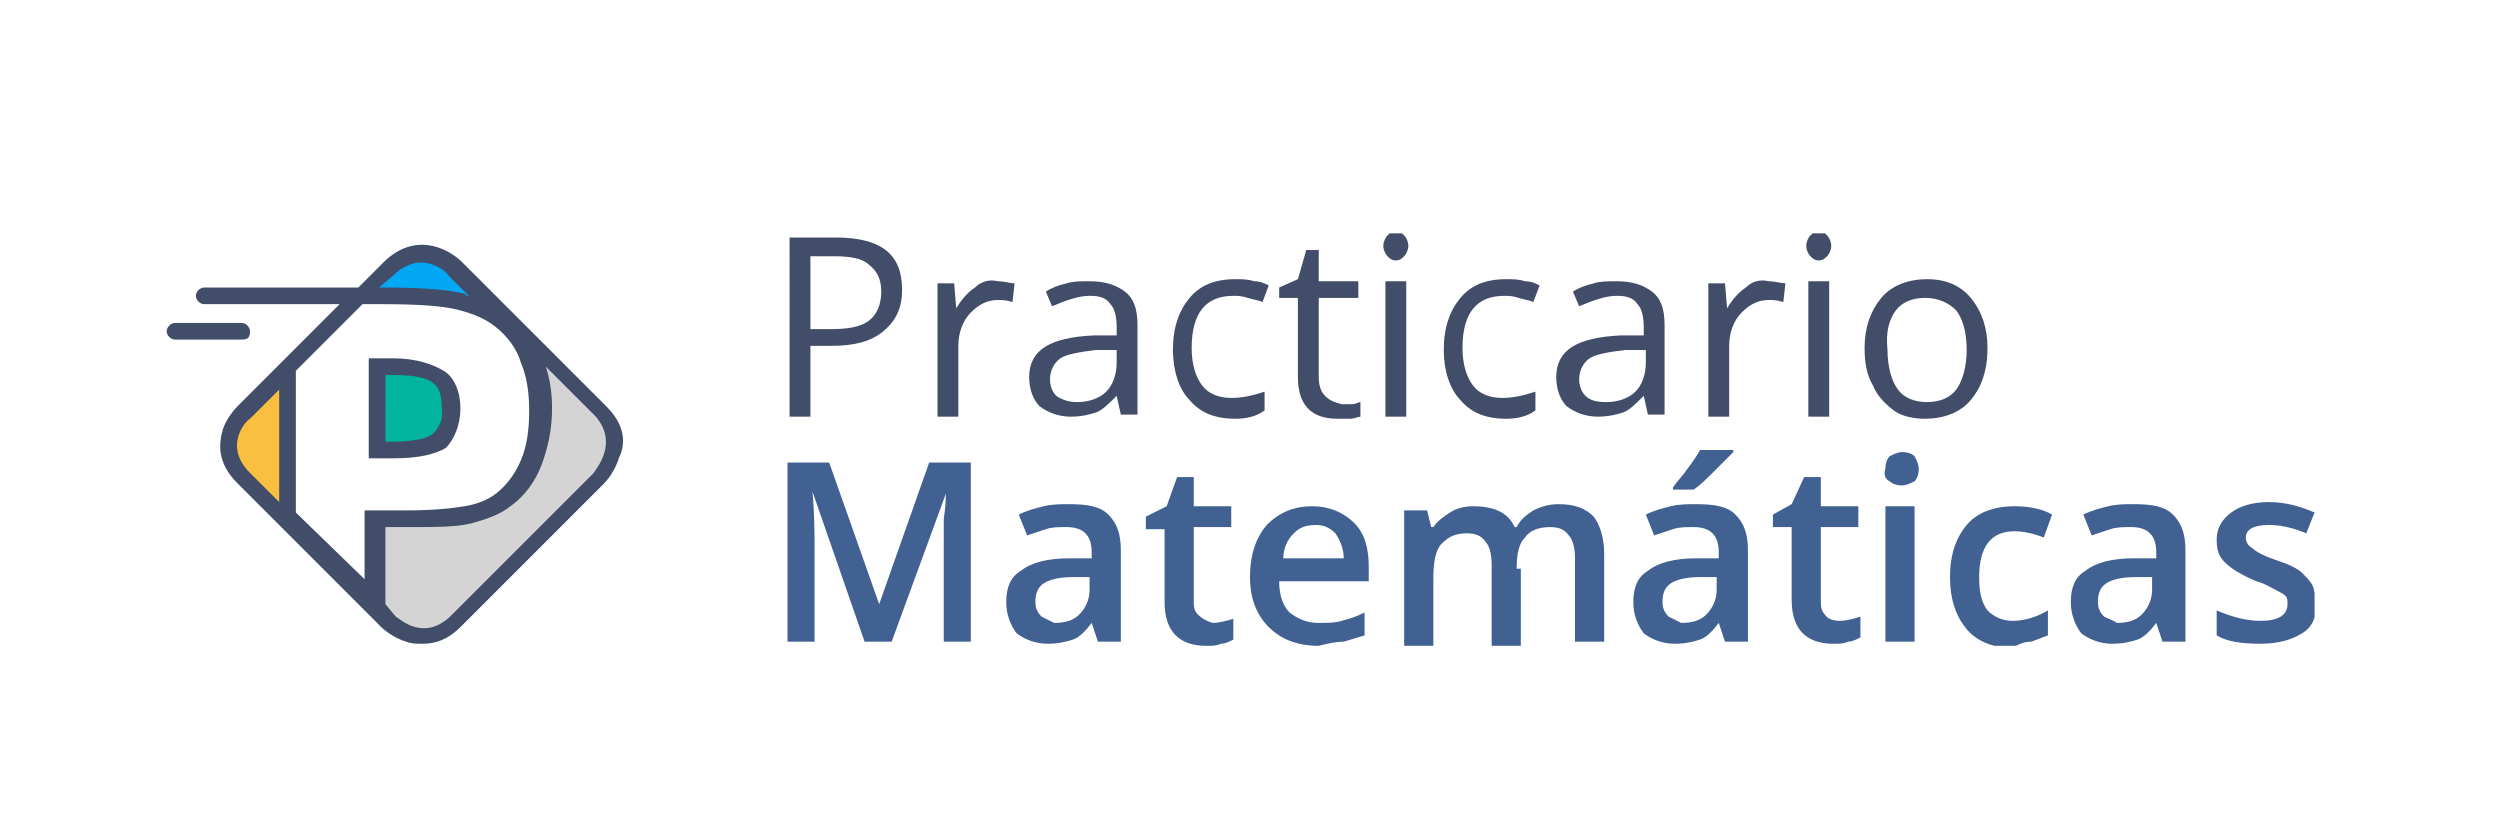 <?xml version="1.0" encoding="utf-8"?>
<!-- Generator: Adobe Illustrator 20.0.0, SVG Export Plug-In . SVG Version: 6.00 Build 0)  -->
<svg version="1.1" id="Layer_1" xmlns="http://www.w3.org/2000/svg" xmlns:xlink="http://www.w3.org/1999/xlink" x="0px" y="0px"
	 viewBox="0 0 120 40" style="enable-background:new 0 0 120 40;" xml:space="preserve">
<style type="text/css">
	.st0{clip-path:url(#SVGID_2_);fill:#406192;}
	.st1{clip-path:url(#SVGID_2_);fill:#424D69;}
	.st2{fill:#00B49E;}
	.st3{fill:#FABF40;}
	.st4{fill:#03A8F5;}
	.st5{fill:#D4D4D4;}
	.st6{clip-path:url(#SVGID_4_);fill:#424D69;}
</style>
<g>
	<defs>
		<rect id="SVGID_1_" x="8" y="11.2" width="103.1" height="19.8"/>
	</defs>
	<clipPath id="SVGID_2_">
		<use xlink:href="#SVGID_1_"  style="overflow:visible;"/>
	</clipPath>
	<path class="st0" d="M111,28.1c-0.1-0.2-0.3-0.4-0.5-0.6c-0.2-0.2-0.6-0.4-1.2-0.6c-0.6-0.2-1-0.4-1.2-0.6
		c-0.2-0.1-0.3-0.3-0.3-0.5c0-0.4,0.4-0.6,1.1-0.6c0.5,0,1.1,0.1,1.8,0.4l0.4-1c-0.7-0.3-1.4-0.5-2.2-0.5c-0.8,0-1.4,0.2-1.8,0.5
		c-0.4,0.3-0.7,0.7-0.7,1.3c0,0.5,0.1,0.8,0.4,1.1s0.8,0.6,1.5,0.9c0.4,0.1,0.7,0.3,0.9,0.4c0.2,0.1,0.4,0.2,0.5,0.3
		c0.1,0.1,0.1,0.2,0.1,0.4c0,0.5-0.4,0.8-1.3,0.8c-0.7,0-1.4-0.2-2.1-0.5v1.2c0.5,0.3,1.2,0.4,2.1,0.4c0.9,0,1.5-0.2,2-0.5
		c0.5-0.3,0.7-0.8,0.7-1.5C111.1,28.6,111.1,28.3,111,28.1 M101,29.6c-0.2-0.2-0.3-0.4-0.3-0.7c0-0.4,0.1-0.7,0.4-0.9
		c0.3-0.2,0.8-0.3,1.4-0.3l0.8,0v0.6c0,0.5-0.2,0.9-0.5,1.2c-0.3,0.3-0.7,0.4-1.2,0.4C101.5,29.8,101.2,29.7,101,29.6 M104.9,30.8
		v-4.4c0-0.8-0.2-1.3-0.6-1.7c-0.4-0.4-1-0.5-1.9-0.5c-0.4,0-0.8,0-1.2,0.1s-0.8,0.2-1.2,0.4l0.4,1c0.3-0.1,0.6-0.2,0.9-0.3
		c0.3-0.1,0.6-0.1,1-0.1c0.4,0,0.7,0.1,0.9,0.3c0.2,0.2,0.3,0.5,0.3,0.9v0.3l-1.1,0c-1,0-1.8,0.2-2.3,0.6c-0.5,0.3-0.7,0.8-0.7,1.5
		c0,0.6,0.2,1.1,0.5,1.5c0.4,0.3,0.9,0.5,1.5,0.5c0.5,0,0.9-0.1,1.2-0.2c0.3-0.1,0.6-0.4,0.9-0.8h0l0.3,0.9H104.9z M97.5,30.8
		c0.3-0.1,0.5-0.2,0.8-0.3v-1.2c-0.5,0.3-1.1,0.5-1.7,0.5c-0.5,0-0.9-0.2-1.2-0.5c-0.3-0.4-0.4-0.9-0.4-1.6c0-1.5,0.6-2.2,1.7-2.2
		c0.4,0,0.9,0.1,1.4,0.3l0.4-1.1c-0.5-0.3-1.2-0.4-1.8-0.4c-1,0-1.8,0.3-2.3,0.9s-0.8,1.4-0.8,2.5c0,1.1,0.3,1.9,0.8,2.5
		c0.5,0.6,1.3,0.9,2.2,0.9C96.9,30.9,97.2,30.8,97.5,30.8 M90.7,23.1c0.1,0.1,0.3,0.2,0.6,0.2c0.2,0,0.4-0.1,0.6-0.2
		c0.1-0.1,0.2-0.3,0.2-0.6c0-0.2-0.1-0.4-0.2-0.6c-0.1-0.1-0.3-0.2-0.6-0.2c-0.2,0-0.4,0.1-0.6,0.2c-0.1,0.1-0.2,0.3-0.2,0.6
		C90.4,22.8,90.5,23,90.7,23.1 M91.9,24.3h-1.4v6.5h1.4V24.3z M87.6,29.5c-0.2-0.2-0.2-0.4-0.2-0.7v-3.5h1.8v-1h-1.8v-1.4h-0.8
		L86,24.2l-0.9,0.5v0.6h0.9v3.5c0,1.4,0.7,2.1,2,2.1c0.3,0,0.5,0,0.7-0.1c0.2,0,0.4-0.1,0.6-0.2v-1c-0.3,0.1-0.7,0.2-1,0.2
		C88,29.8,87.7,29.7,87.6,29.5 M81.3,23.5c0.3-0.2,0.6-0.5,1-0.9c0.4-0.4,0.7-0.7,0.9-0.9v-0.1h-1.6c-0.1,0.2-0.3,0.5-0.6,0.9
		c-0.2,0.3-0.5,0.6-0.7,0.9v0.1H81.3z M80.1,29.6c-0.2-0.2-0.3-0.4-0.3-0.7c0-0.4,0.1-0.7,0.4-0.9c0.3-0.2,0.8-0.3,1.4-0.3l0.8,0
		v0.6c0,0.5-0.2,0.9-0.5,1.2c-0.3,0.3-0.7,0.4-1.2,0.4C80.5,29.8,80.3,29.7,80.1,29.6 M83.9,30.8v-4.4c0-0.8-0.2-1.3-0.6-1.7
		c-0.4-0.4-1-0.5-1.9-0.5c-0.4,0-0.8,0-1.2,0.1c-0.4,0.1-0.8,0.2-1.2,0.4l0.4,1c0.3-0.1,0.6-0.2,0.9-0.3c0.3-0.1,0.6-0.1,1-0.1
		c0.4,0,0.7,0.1,0.9,0.3c0.2,0.2,0.3,0.5,0.3,0.9v0.3l-1.1,0c-1,0-1.8,0.2-2.3,0.6c-0.5,0.3-0.7,0.8-0.7,1.5c0,0.6,0.2,1.1,0.5,1.5
		c0.4,0.3,0.9,0.5,1.5,0.5c0.5,0,0.9-0.1,1.2-0.2c0.3-0.1,0.6-0.4,0.9-0.8h0l0.3,0.9H83.9z M72.8,27.3c0-0.7,0.1-1.2,0.4-1.5
		c0.2-0.3,0.6-0.5,1.2-0.5c0.4,0,0.7,0.1,0.9,0.4c0.2,0.2,0.3,0.6,0.3,1.1v4h1.4v-4.2c0-0.8-0.2-1.4-0.5-1.8
		c-0.4-0.4-0.9-0.6-1.7-0.6c-0.4,0-0.8,0.1-1.2,0.3c-0.3,0.2-0.6,0.4-0.8,0.8h-0.1c-0.3-0.7-1-1-2-1c-0.4,0-0.8,0.1-1.1,0.3
		c-0.3,0.2-0.6,0.4-0.8,0.7h-0.1l-0.2-0.8h-1.1v6.5h1.4v-3.2c0-0.8,0.1-1.4,0.4-1.7s0.6-0.5,1.2-0.5c0.4,0,0.7,0.1,0.9,0.4
		c0.2,0.2,0.3,0.6,0.3,1.1v4h1.4V27.3z M64.1,25.6c0.2,0.3,0.4,0.7,0.4,1.2h-2.9c0-0.5,0.2-0.9,0.5-1.2c0.3-0.3,0.6-0.4,1.1-0.4
		C63.5,25.2,63.8,25.3,64.1,25.6 M64.5,30.8c0.3-0.1,0.7-0.2,1-0.3v-1.1c-0.4,0.2-0.7,0.3-1.1,0.4c-0.3,0.1-0.7,0.1-1.1,0.1
		c-0.6,0-1-0.2-1.4-0.5c-0.3-0.3-0.5-0.8-0.5-1.5h4.3v-0.7c0-0.9-0.2-1.6-0.7-2.1c-0.5-0.5-1.2-0.8-2-0.8c-0.9,0-1.6,0.3-2.2,0.9
		c-0.5,0.6-0.8,1.4-0.8,2.5c0,1,0.3,1.8,0.9,2.4c0.6,0.6,1.4,0.9,2.4,0.9C63.7,30.9,64.1,30.8,64.5,30.8 M57.5,29.5
		c-0.2-0.2-0.2-0.4-0.2-0.7v-3.5h1.8v-1h-1.8v-1.4h-0.8l-0.5,1.4l-1,0.5v0.6h0.9v3.5c0,1.4,0.7,2.1,2,2.1c0.3,0,0.5,0,0.7-0.1
		c0.2,0,0.4-0.1,0.6-0.2v-1c-0.3,0.1-0.7,0.2-1,0.2C57.9,29.8,57.7,29.7,57.5,29.5 M50,29.6c-0.2-0.2-0.3-0.4-0.3-0.7
		c0-0.4,0.1-0.7,0.4-0.9c0.3-0.2,0.8-0.3,1.4-0.3l0.8,0v0.6c0,0.5-0.2,0.9-0.5,1.2c-0.3,0.3-0.7,0.4-1.2,0.4
		C50.4,29.8,50.2,29.7,50,29.6 M53.8,30.8v-4.4c0-0.8-0.2-1.3-0.6-1.7c-0.4-0.4-1-0.5-1.9-0.5c-0.4,0-0.8,0-1.2,0.1
		c-0.4,0.1-0.8,0.2-1.2,0.4l0.4,1c0.3-0.1,0.6-0.2,0.9-0.3c0.3-0.1,0.6-0.1,1-0.1c0.4,0,0.7,0.1,0.9,0.3s0.3,0.5,0.3,0.9v0.3l-1.1,0
		c-1,0-1.8,0.2-2.3,0.6c-0.5,0.3-0.7,0.8-0.7,1.5c0,0.6,0.2,1.1,0.5,1.5c0.4,0.3,0.9,0.5,1.5,0.5c0.5,0,0.9-0.1,1.2-0.2
		c0.3-0.1,0.6-0.4,0.9-0.8h0l0.3,0.9H53.8z M42.8,30.8l2.6-7.1h0c0,0.1,0,0.6-0.1,1.2c0,0.7,0,1.2,0,1.7v4.2h1.3v-8.6h-2L42.2,29h0
		l-2.4-6.8h-2v8.6h1.3v-4.2c0-0.9,0-1.9-0.1-3h0l2.5,7.2H42.8z"/>
	<path class="st1" d="M91,14.9c0.3-0.4,0.8-0.6,1.4-0.6c0.6,0,1.1,0.2,1.5,0.6c0.3,0.4,0.5,1,0.5,1.9c0,0.8-0.2,1.5-0.5,1.9
		c-0.3,0.4-0.8,0.6-1.4,0.6s-1.1-0.2-1.4-0.6c-0.3-0.4-0.5-1.1-0.5-1.9C90.5,15.9,90.7,15.3,91,14.9 M94.6,14.3
		c-0.5-0.6-1.2-0.9-2.1-0.9c-0.9,0-1.7,0.3-2.2,0.9c-0.5,0.6-0.8,1.4-0.8,2.4c0,0.7,0.1,1.3,0.4,1.8c0.2,0.5,0.6,0.9,1,1.2
		c0.4,0.3,1,0.4,1.5,0.4c0.9,0,1.7-0.3,2.2-0.9c0.5-0.6,0.8-1.4,0.8-2.5C95.4,15.7,95.1,14.9,94.6,14.3 M86.9,12.3
		c0.1,0.1,0.2,0.2,0.4,0.2c0.2,0,0.3-0.1,0.4-0.2c0.1-0.1,0.2-0.3,0.2-0.5c0-0.2-0.1-0.4-0.2-0.5c-0.1-0.1-0.2-0.2-0.4-0.2
		c-0.2,0-0.3,0.1-0.4,0.2c-0.1,0.1-0.2,0.3-0.2,0.5C86.7,12,86.8,12.2,86.9,12.3 M87.8,13.5h-1V20h1V13.5z M83.8,13.8
		c-0.3,0.2-0.6,0.5-0.9,1h0l-0.1-1.2h-0.8V20h1v-3.4c0-0.6,0.2-1.2,0.6-1.6c0.4-0.4,0.8-0.6,1.3-0.6c0.2,0,0.4,0,0.7,0.1l0.1-0.9
		c-0.2,0-0.5-0.1-0.8-0.1C84.5,13.4,84.1,13.5,83.8,13.8 M76.1,19c-0.2-0.2-0.3-0.5-0.3-0.8c0-0.4,0.2-0.8,0.5-1
		c0.3-0.2,0.9-0.3,1.7-0.4l1,0v0.6c0,0.6-0.2,1.1-0.5,1.4c-0.3,0.3-0.8,0.5-1.4,0.5C76.6,19.3,76.3,19.2,76.1,19 M79.9,20v-4.4
		c0-0.8-0.2-1.3-0.6-1.6c-0.4-0.3-0.9-0.5-1.7-0.5c-0.4,0-0.8,0-1.1,0.1c-0.4,0.1-0.7,0.2-1,0.4l0.3,0.7c0.7-0.3,1.3-0.5,1.8-0.5
		c0.5,0,0.8,0.1,1,0.4c0.2,0.2,0.3,0.6,0.3,1.1v0.4l-1.1,0c-2.1,0.1-3.1,0.7-3.1,2c0,0.6,0.2,1.1,0.5,1.4c0.4,0.3,0.9,0.5,1.5,0.5
		c0.5,0,0.9-0.1,1.2-0.2c0.3-0.1,0.6-0.4,1-0.8h0l0.2,0.9H79.9z M73.7,19.7v-0.9c-0.6,0.2-1.1,0.3-1.6,0.3c-0.6,0-1.1-0.2-1.4-0.6
		s-0.5-1-0.5-1.8c0-1.7,0.7-2.5,2-2.5c0.2,0,0.4,0,0.7,0.1c0.3,0.1,0.5,0.1,0.7,0.2l0.3-0.8c-0.2-0.1-0.4-0.2-0.7-0.2
		c-0.3-0.1-0.6-0.1-0.9-0.1c-1,0-1.7,0.3-2.2,0.9c-0.5,0.6-0.8,1.4-0.8,2.5c0,1,0.3,1.9,0.8,2.4c0.5,0.6,1.2,0.9,2.2,0.9
		C72.8,20.1,73.3,20,73.7,19.7 M66.6,12.3c0.1,0.1,0.2,0.2,0.4,0.2c0.2,0,0.3-0.1,0.4-0.2c0.1-0.1,0.2-0.3,0.2-0.5
		c0-0.2-0.1-0.4-0.2-0.5c-0.1-0.1-0.2-0.2-0.4-0.2c-0.2,0-0.3,0.1-0.4,0.2c-0.1,0.1-0.2,0.3-0.2,0.5C66.4,12,66.5,12.2,66.6,12.3
		 M67.5,13.5h-1V20h1V13.5z M63.6,19c-0.2-0.2-0.3-0.5-0.3-0.9v-3.8h1.9v-0.8h-1.9v-1.5h-0.6l-0.4,1.4l-0.9,0.4v0.5h0.9v3.8
		c0,1.3,0.6,2,1.9,2c0.2,0,0.3,0,0.6,0c0.2,0,0.4-0.1,0.5-0.1v-0.7c-0.1,0-0.2,0.1-0.4,0.1c-0.2,0-0.3,0-0.5,0
		C64,19.3,63.8,19.2,63.6,19 M60.7,19.7v-0.9c-0.6,0.2-1.1,0.3-1.6,0.3c-0.6,0-1.1-0.2-1.4-0.6c-0.3-0.4-0.5-1-0.5-1.8
		c0-1.7,0.7-2.5,2-2.5c0.2,0,0.4,0,0.7,0.1c0.3,0.1,0.5,0.1,0.7,0.2l0.3-0.8c-0.2-0.1-0.4-0.2-0.7-0.2c-0.3-0.1-0.6-0.1-0.9-0.1
		c-1,0-1.7,0.3-2.2,0.9c-0.5,0.6-0.8,1.4-0.8,2.5c0,1,0.3,1.9,0.8,2.4c0.5,0.6,1.2,0.9,2.2,0.9C59.8,20.1,60.3,20,60.7,19.7
		 M50.7,19c-0.2-0.2-0.3-0.5-0.3-0.8c0-0.4,0.2-0.8,0.5-1c0.3-0.2,0.9-0.3,1.7-0.4l1,0v0.6c0,0.6-0.2,1.1-0.5,1.4
		c-0.3,0.3-0.8,0.5-1.4,0.5C51.3,19.3,51,19.2,50.7,19 M54.6,20v-4.4c0-0.8-0.2-1.3-0.6-1.6c-0.4-0.3-0.9-0.5-1.7-0.5
		c-0.4,0-0.8,0-1.1,0.1c-0.4,0.1-0.7,0.2-1,0.4l0.3,0.7c0.7-0.3,1.3-0.5,1.8-0.5c0.5,0,0.8,0.1,1,0.4c0.2,0.2,0.3,0.6,0.3,1.1v0.4
		l-1.1,0c-2.1,0.1-3.1,0.7-3.1,2c0,0.6,0.2,1.1,0.5,1.4c0.4,0.3,0.9,0.5,1.5,0.5c0.5,0,0.9-0.1,1.2-0.2c0.3-0.1,0.6-0.4,1-0.8h0
		l0.2,0.9H54.6z M46.8,13.8c-0.3,0.2-0.6,0.5-0.9,1h0l-0.1-1.2H45V20h1v-3.4c0-0.6,0.2-1.2,0.6-1.6c0.4-0.4,0.8-0.6,1.3-0.6
		c0.2,0,0.4,0,0.7,0.1l0.1-0.9c-0.2,0-0.5-0.1-0.8-0.1C47.5,13.4,47.1,13.5,46.8,13.8 M38.9,12.3H40c0.8,0,1.4,0.1,1.7,0.4
		c0.4,0.3,0.6,0.7,0.6,1.3c0,0.6-0.2,1.1-0.6,1.4c-0.4,0.3-1,0.4-1.9,0.4h-0.9V12.3z M40.1,11.4h-2.2V20h1v-3.4h1
		c1.1,0,1.9-0.2,2.5-0.7s0.9-1.1,0.9-2C43.3,12.2,42.3,11.4,40.1,11.4"/>
</g>
<polygon class="st2" points="17.9,21.4 17.9,18 20.9,18 21.9,19 21.9,20.1 20.9,21 19.9,21.3 "/>
<polygon class="st3" points="13.9,25 13.9,18 12.9,19 11.9,20 10.9,21 10.9,22 11.9,23 "/>
<polygon class="st4" points="17.9,14 20.9,14 22.9,15 23.9,15 21.9,13 20.9,12 18.9,12.7 "/>
<polygon class="st5" points="26,20.8 25,22.8 24,23.8 22,25 18,25 18,28.8 18,29.8 21,30.8 23,28.8 29,22.8 29.7,20.8 28,18.8 
	26,16.8 "/>
<g>
	<defs>
		<rect id="SVGID_3_" x="8" y="11.2" width="103.1" height="19.8"/>
	</defs>
	<clipPath id="SVGID_4_">
		<use xlink:href="#SVGID_3_"  style="overflow:visible;"/>
	</clipPath>
	<path class="st6" d="M12,15.9c0-0.2-0.2-0.4-0.4-0.4H8.4c-0.2,0-0.4,0.2-0.4,0.4c0,0.2,0.2,0.4,0.4,0.4h3.2
		C11.9,16.3,12,16.2,12,15.9"/>
	<path class="st6" d="M28.5,22.7l-6.9,6.9c-1.3,1.2-2.4,0.1-2.6,0L18.5,29v-3.7h1.1c1.4,0,2.4,0,3.1-0.2c0.7-0.2,1.3-0.4,1.8-0.8
		c0.7-0.5,1.2-1.2,1.5-2c0.3-0.8,0.5-1.7,0.5-2.7c0-0.7-0.1-1.4-0.3-2l2.4,2.4C29.7,21.3,28.6,22.5,28.5,22.7 M12,20.1l1.4-1.4v5.4
		L12,22.7C10.7,21.4,11.8,20.2,12,20.1 M18.9,13.2c0.4-0.4,0.9-0.6,1.3-0.6c0.7,0,1.3,0.5,1.3,0.6l1,1c-0.1,0-0.1,0-0.2-0.1
		c-0.8-0.2-2-0.3-3.9-0.3h-0.2L18.9,13.2z M17.6,27.9l-3.4-3.3v-6.8l3.2-3.2h1c1.8,0,3,0.1,3.7,0.3c0.7,0.2,1.2,0.4,1.7,0.8
		c0.5,0.4,1,1,1.2,1.7c0.3,0.7,0.4,1.5,0.4,2.3c0,0.9-0.1,1.7-0.4,2.4c-0.3,0.7-0.7,1.2-1.2,1.6c-0.4,0.3-0.9,0.5-1.5,0.6
		c-0.6,0.1-1.5,0.2-2.9,0.2h-1.9V27.9z M29.1,19.5l-6.9-6.9c-0.7-0.7-2.3-1.5-3.8,0l-1.2,1.2H9.8c-0.2,0-0.4,0.2-0.4,0.4
		c0,0.2,0.2,0.4,0.4,0.4h6.5l-4.9,4.9c0,0-0.5,0.5-0.7,1.1c-0.2,0.7-0.3,1.6,0.7,2.6l6.9,6.9c0,0,0.5,0.5,1.2,0.7
		c0.2,0.1,0.5,0.1,0.8,0.1c0.6,0,1.2-0.2,1.8-0.8l6.9-6.9c0,0,0.5-0.5,0.7-1.2C30,21.4,30.1,20.5,29.1,19.5"/>
	<path class="st6" d="M20.8,20.8c-0.2,0.2-0.8,0.4-2,0.4h-0.3V18h0.4c1.2,0,1.7,0.2,1.9,0.4c0.3,0.2,0.4,0.6,0.4,1.1
		C21.3,20.1,21.1,20.5,20.8,20.8 M22.1,19.6c0-0.8-0.3-1.5-0.8-1.8c-0.5-0.3-1.3-0.6-2.4-0.6h-1.2V22h1.2c1.2,0,2-0.2,2.5-0.5
		C21.8,21.1,22.1,20.4,22.1,19.6"/>
</g>
</svg>

